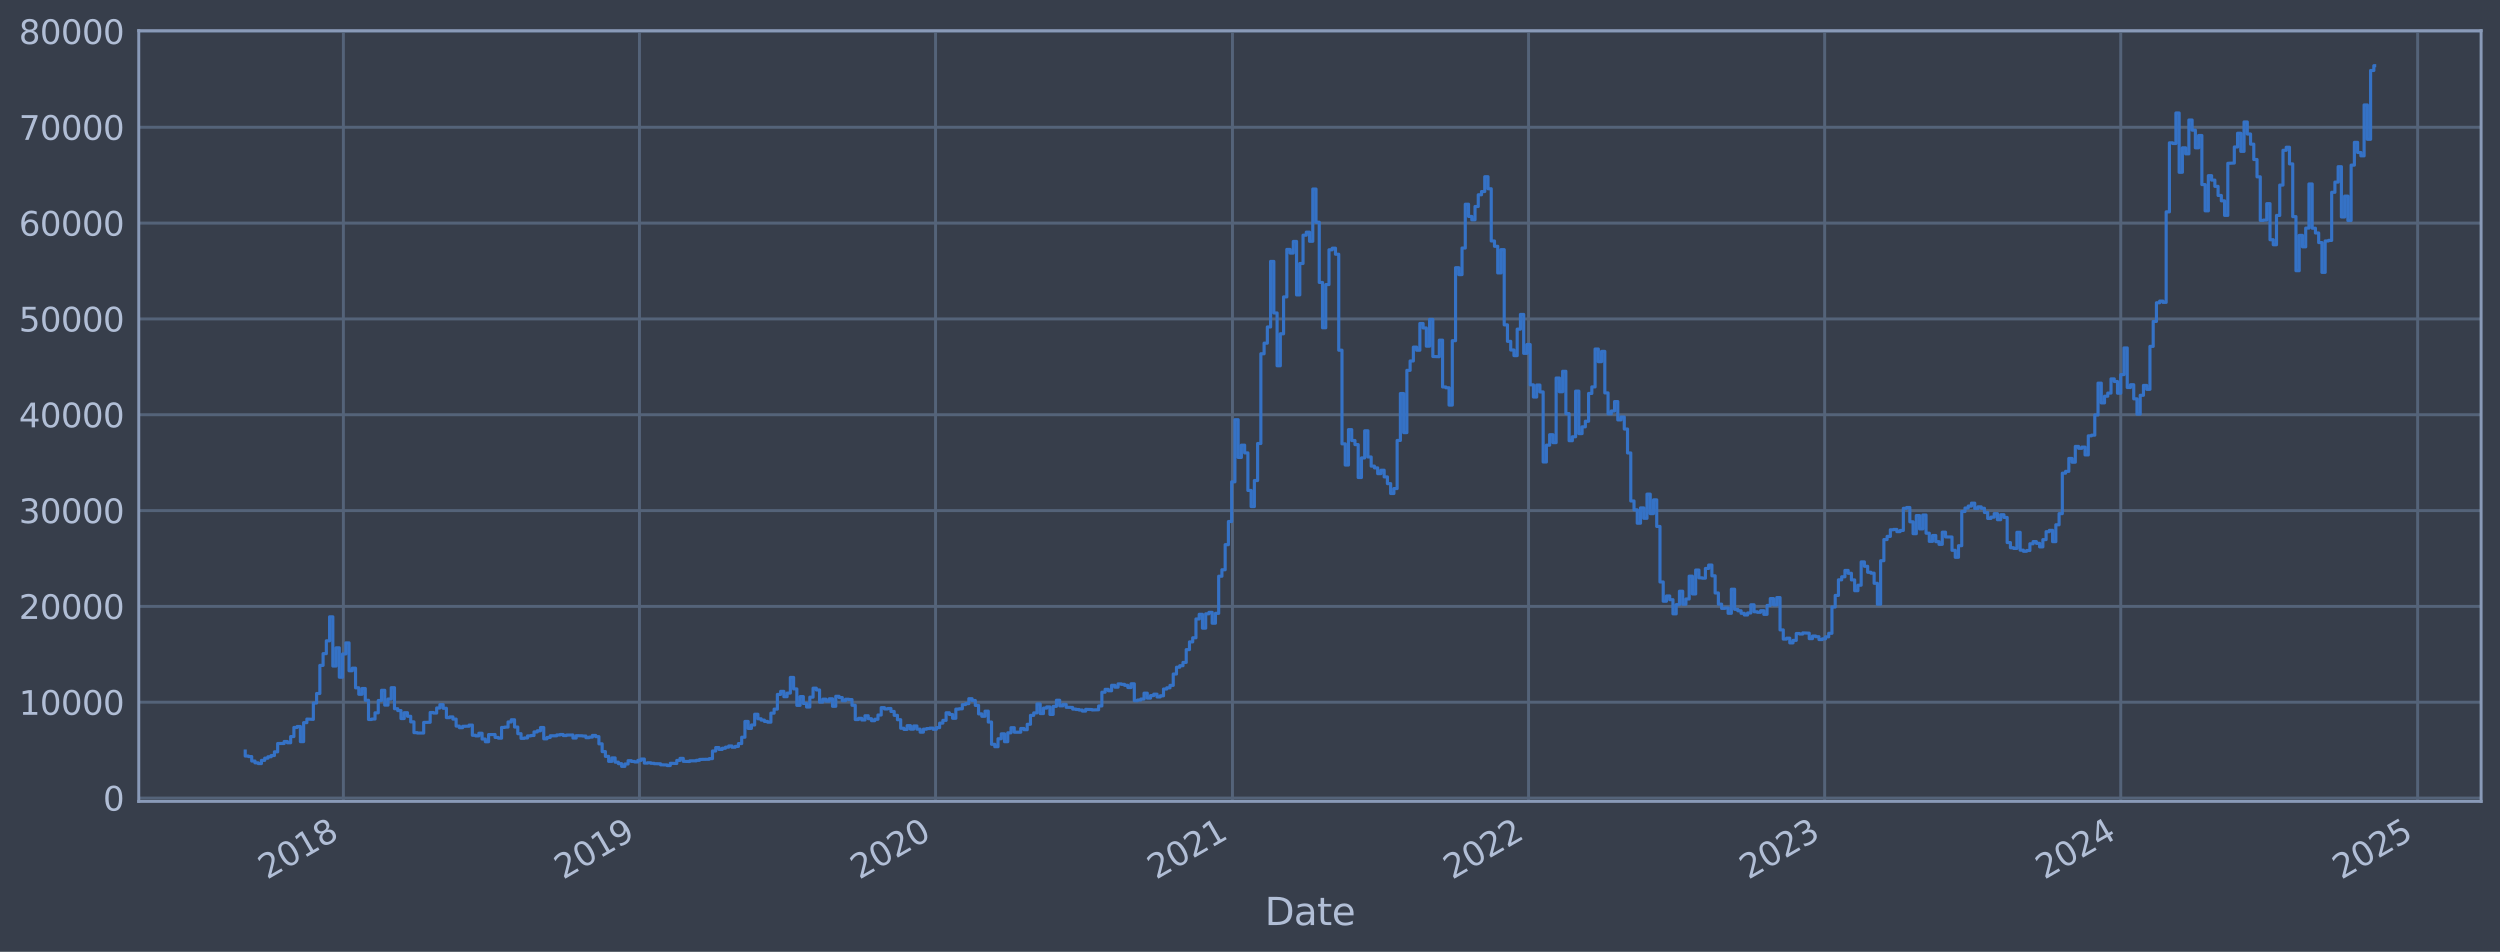 <?xml version="1.0" encoding="utf-8" standalone="no"?>
<!DOCTYPE svg PUBLIC "-//W3C//DTD SVG 1.1//EN"
  "http://www.w3.org/Graphics/SVG/1.1/DTD/svg11.dtd">
<svg xmlns:xlink="http://www.w3.org/1999/xlink" width="952.884pt" height="362.784pt" viewBox="0 0 952.884 362.784" xmlns="http://www.w3.org/2000/svg" version="1.1">
 <defs>
  <style type="text/css">*{stroke-linejoin: round; stroke-linecap: butt}</style>
 </defs>
 <g id="figure_1">
  <g id="patch_1">
   <path d="M 0 362.784 
L 952.884 362.784 
L 952.884 0 
L 0 0 
z
" style="fill: #373e4b"/>
  </g>
  <g id="axes_1">
   <g id="patch_2">
    <path d="M 52.884 305.453 
L 945.684 305.453 
L 945.684 11.693 
L 52.884 11.693 
z
" style="fill: #373e4b"/>
   </g>
   <g id="matplotlib.axis_1">
    <g id="xtick_1">
     <g id="line2d_1">
      <path d="M 130.878 305.453 
L 130.878 11.693 
" clip-path="url(#p15ae9db3e9)" style="fill: none; stroke: #546379; stroke-width: 1.12; stroke-linecap: square"/>
     </g>
     <g id="line2d_2"/>
     <g id="text_1">
      <!-- 2018 -->
      <g style="fill: #b1bed6" transform="translate(101.797 335.378) rotate(-30) scale(0.126 -0.126)">
       <defs>
        <path id="DejaVuSans-32" d="M 1228 531 
L 3431 531 
L 3431 0 
L 469 0 
L 469 531 
Q 828 903 1448 1529 
Q 2069 2156 2228 2338 
Q 2531 2678 2651 2914 
Q 2772 3150 2772 3378 
Q 2772 3750 2511 3984 
Q 2250 4219 1831 4219 
Q 1534 4219 1204 4116 
Q 875 4013 500 3803 
L 500 4441 
Q 881 4594 1212 4672 
Q 1544 4750 1819 4750 
Q 2544 4750 2975 4387 
Q 3406 4025 3406 3419 
Q 3406 3131 3298 2873 
Q 3191 2616 2906 2266 
Q 2828 2175 2409 1742 
Q 1991 1309 1228 531 
z
" transform="scale(0.016)"/>
        <path id="DejaVuSans-30" d="M 2034 4250 
Q 1547 4250 1301 3770 
Q 1056 3291 1056 2328 
Q 1056 1369 1301 889 
Q 1547 409 2034 409 
Q 2525 409 2770 889 
Q 3016 1369 3016 2328 
Q 3016 3291 2770 3770 
Q 2525 4250 2034 4250 
z
M 2034 4750 
Q 2819 4750 3233 4129 
Q 3647 3509 3647 2328 
Q 3647 1150 3233 529 
Q 2819 -91 2034 -91 
Q 1250 -91 836 529 
Q 422 1150 422 2328 
Q 422 3509 836 4129 
Q 1250 4750 2034 4750 
z
" transform="scale(0.016)"/>
        <path id="DejaVuSans-31" d="M 794 531 
L 1825 531 
L 1825 4091 
L 703 3866 
L 703 4441 
L 1819 4666 
L 2450 4666 
L 2450 531 
L 3481 531 
L 3481 0 
L 794 0 
L 794 531 
z
" transform="scale(0.016)"/>
        <path id="DejaVuSans-38" d="M 2034 2216 
Q 1584 2216 1326 1975 
Q 1069 1734 1069 1313 
Q 1069 891 1326 650 
Q 1584 409 2034 409 
Q 2484 409 2743 651 
Q 3003 894 3003 1313 
Q 3003 1734 2745 1975 
Q 2488 2216 2034 2216 
z
M 1403 2484 
Q 997 2584 770 2862 
Q 544 3141 544 3541 
Q 544 4100 942 4425 
Q 1341 4750 2034 4750 
Q 2731 4750 3128 4425 
Q 3525 4100 3525 3541 
Q 3525 3141 3298 2862 
Q 3072 2584 2669 2484 
Q 3125 2378 3379 2068 
Q 3634 1759 3634 1313 
Q 3634 634 3220 271 
Q 2806 -91 2034 -91 
Q 1263 -91 848 271 
Q 434 634 434 1313 
Q 434 1759 690 2068 
Q 947 2378 1403 2484 
z
M 1172 3481 
Q 1172 3119 1398 2916 
Q 1625 2713 2034 2713 
Q 2441 2713 2670 2916 
Q 2900 3119 2900 3481 
Q 2900 3844 2670 4047 
Q 2441 4250 2034 4250 
Q 1625 4250 1398 4047 
Q 1172 3844 1172 3481 
z
" transform="scale(0.016)"/>
       </defs>
       <use xlink:href="#DejaVuSans-32"/>
       <use xlink:href="#DejaVuSans-30" x="63.623"/>
       <use xlink:href="#DejaVuSans-31" x="127.246"/>
       <use xlink:href="#DejaVuSans-38" x="190.869"/>
      </g>
     </g>
    </g>
    <g id="xtick_2">
     <g id="line2d_3">
      <path d="M 243.735 305.453 
L 243.735 11.693 
" clip-path="url(#p15ae9db3e9)" style="fill: none; stroke: #546379; stroke-width: 1.12; stroke-linecap: square"/>
     </g>
     <g id="line2d_4"/>
     <g id="text_2">
      <!-- 2019 -->
      <g style="fill: #b1bed6" transform="translate(214.654 335.378) rotate(-30) scale(0.126 -0.126)">
       <defs>
        <path id="DejaVuSans-39" d="M 703 97 
L 703 672 
Q 941 559 1184 500 
Q 1428 441 1663 441 
Q 2288 441 2617 861 
Q 2947 1281 2994 2138 
Q 2813 1869 2534 1725 
Q 2256 1581 1919 1581 
Q 1219 1581 811 2004 
Q 403 2428 403 3163 
Q 403 3881 828 4315 
Q 1253 4750 1959 4750 
Q 2769 4750 3195 4129 
Q 3622 3509 3622 2328 
Q 3622 1225 3098 567 
Q 2575 -91 1691 -91 
Q 1453 -91 1209 -44 
Q 966 3 703 97 
z
M 1959 2075 
Q 2384 2075 2632 2365 
Q 2881 2656 2881 3163 
Q 2881 3666 2632 3958 
Q 2384 4250 1959 4250 
Q 1534 4250 1286 3958 
Q 1038 3666 1038 3163 
Q 1038 2656 1286 2365 
Q 1534 2075 1959 2075 
z
" transform="scale(0.016)"/>
       </defs>
       <use xlink:href="#DejaVuSans-32"/>
       <use xlink:href="#DejaVuSans-30" x="63.623"/>
       <use xlink:href="#DejaVuSans-31" x="127.246"/>
       <use xlink:href="#DejaVuSans-39" x="190.869"/>
      </g>
     </g>
    </g>
    <g id="xtick_3">
     <g id="line2d_5">
      <path d="M 356.592 305.453 
L 356.592 11.693 
" clip-path="url(#p15ae9db3e9)" style="fill: none; stroke: #546379; stroke-width: 1.12; stroke-linecap: square"/>
     </g>
     <g id="line2d_6"/>
     <g id="text_3">
      <!-- 2020 -->
      <g style="fill: #b1bed6" transform="translate(327.511 335.378) rotate(-30) scale(0.126 -0.126)">
       <use xlink:href="#DejaVuSans-32"/>
       <use xlink:href="#DejaVuSans-30" x="63.623"/>
       <use xlink:href="#DejaVuSans-32" x="127.246"/>
       <use xlink:href="#DejaVuSans-30" x="190.869"/>
      </g>
     </g>
    </g>
    <g id="xtick_4">
     <g id="line2d_7">
      <path d="M 469.758 305.453 
L 469.758 11.693 
" clip-path="url(#p15ae9db3e9)" style="fill: none; stroke: #546379; stroke-width: 1.12; stroke-linecap: square"/>
     </g>
     <g id="line2d_8"/>
     <g id="text_4">
      <!-- 2021 -->
      <g style="fill: #b1bed6" transform="translate(440.677 335.378) rotate(-30) scale(0.126 -0.126)">
       <use xlink:href="#DejaVuSans-32"/>
       <use xlink:href="#DejaVuSans-30" x="63.623"/>
       <use xlink:href="#DejaVuSans-32" x="127.246"/>
       <use xlink:href="#DejaVuSans-31" x="190.869"/>
      </g>
     </g>
    </g>
    <g id="xtick_5">
     <g id="line2d_9">
      <path d="M 582.615 305.453 
L 582.615 11.693 
" clip-path="url(#p15ae9db3e9)" style="fill: none; stroke: #546379; stroke-width: 1.12; stroke-linecap: square"/>
     </g>
     <g id="line2d_10"/>
     <g id="text_5">
      <!-- 2022 -->
      <g style="fill: #b1bed6" transform="translate(553.534 335.378) rotate(-30) scale(0.126 -0.126)">
       <use xlink:href="#DejaVuSans-32"/>
       <use xlink:href="#DejaVuSans-30" x="63.623"/>
       <use xlink:href="#DejaVuSans-32" x="127.246"/>
       <use xlink:href="#DejaVuSans-32" x="190.869"/>
      </g>
     </g>
    </g>
    <g id="xtick_6">
     <g id="line2d_11">
      <path d="M 695.472 305.453 
L 695.472 11.693 
" clip-path="url(#p15ae9db3e9)" style="fill: none; stroke: #546379; stroke-width: 1.12; stroke-linecap: square"/>
     </g>
     <g id="line2d_12"/>
     <g id="text_6">
      <!-- 2023 -->
      <g style="fill: #b1bed6" transform="translate(666.391 335.378) rotate(-30) scale(0.126 -0.126)">
       <defs>
        <path id="DejaVuSans-33" d="M 2597 2516 
Q 3050 2419 3304 2112 
Q 3559 1806 3559 1356 
Q 3559 666 3084 287 
Q 2609 -91 1734 -91 
Q 1441 -91 1130 -33 
Q 819 25 488 141 
L 488 750 
Q 750 597 1062 519 
Q 1375 441 1716 441 
Q 2309 441 2620 675 
Q 2931 909 2931 1356 
Q 2931 1769 2642 2001 
Q 2353 2234 1838 2234 
L 1294 2234 
L 1294 2753 
L 1863 2753 
Q 2328 2753 2575 2939 
Q 2822 3125 2822 3475 
Q 2822 3834 2567 4026 
Q 2313 4219 1838 4219 
Q 1578 4219 1281 4162 
Q 984 4106 628 3988 
L 628 4550 
Q 988 4650 1302 4700 
Q 1616 4750 1894 4750 
Q 2613 4750 3031 4423 
Q 3450 4097 3450 3541 
Q 3450 3153 3228 2886 
Q 3006 2619 2597 2516 
z
" transform="scale(0.016)"/>
       </defs>
       <use xlink:href="#DejaVuSans-32"/>
       <use xlink:href="#DejaVuSans-30" x="63.623"/>
       <use xlink:href="#DejaVuSans-32" x="127.246"/>
       <use xlink:href="#DejaVuSans-33" x="190.869"/>
      </g>
     </g>
    </g>
    <g id="xtick_7">
     <g id="line2d_13">
      <path d="M 808.328 305.453 
L 808.328 11.693 
" clip-path="url(#p15ae9db3e9)" style="fill: none; stroke: #546379; stroke-width: 1.12; stroke-linecap: square"/>
     </g>
     <g id="line2d_14"/>
     <g id="text_7">
      <!-- 2024 -->
      <g style="fill: #b1bed6" transform="translate(779.247 335.378) rotate(-30) scale(0.126 -0.126)">
       <defs>
        <path id="DejaVuSans-34" d="M 2419 4116 
L 825 1625 
L 2419 1625 
L 2419 4116 
z
M 2253 4666 
L 3047 4666 
L 3047 1625 
L 3713 1625 
L 3713 1100 
L 3047 1100 
L 3047 0 
L 2419 0 
L 2419 1100 
L 313 1100 
L 313 1709 
L 2253 4666 
z
" transform="scale(0.016)"/>
       </defs>
       <use xlink:href="#DejaVuSans-32"/>
       <use xlink:href="#DejaVuSans-30" x="63.623"/>
       <use xlink:href="#DejaVuSans-32" x="127.246"/>
       <use xlink:href="#DejaVuSans-34" x="190.869"/>
      </g>
     </g>
    </g>
    <g id="xtick_8">
     <g id="line2d_15">
      <path d="M 921.494 305.453 
L 921.494 11.693 
" clip-path="url(#p15ae9db3e9)" style="fill: none; stroke: #546379; stroke-width: 1.12; stroke-linecap: square"/>
     </g>
     <g id="line2d_16"/>
     <g id="text_8">
      <!-- 2025 -->
      <g style="fill: #b1bed6" transform="translate(892.413 335.378) rotate(-30) scale(0.126 -0.126)">
       <defs>
        <path id="DejaVuSans-35" d="M 691 4666 
L 3169 4666 
L 3169 4134 
L 1269 4134 
L 1269 2991 
Q 1406 3038 1543 3061 
Q 1681 3084 1819 3084 
Q 2600 3084 3056 2656 
Q 3513 2228 3513 1497 
Q 3513 744 3044 326 
Q 2575 -91 1722 -91 
Q 1428 -91 1123 -41 
Q 819 9 494 109 
L 494 744 
Q 775 591 1075 516 
Q 1375 441 1709 441 
Q 2250 441 2565 725 
Q 2881 1009 2881 1497 
Q 2881 1984 2565 2268 
Q 2250 2553 1709 2553 
Q 1456 2553 1204 2497 
Q 953 2441 691 2322 
L 691 4666 
z
" transform="scale(0.016)"/>
       </defs>
       <use xlink:href="#DejaVuSans-32"/>
       <use xlink:href="#DejaVuSans-30" x="63.623"/>
       <use xlink:href="#DejaVuSans-32" x="127.246"/>
       <use xlink:href="#DejaVuSans-35" x="190.869"/>
      </g>
     </g>
    </g>
    <g id="text_9">
     <!-- Date -->
     <g style="fill: #b1bed6" transform="translate(482.075 352.589) scale(0.144 -0.144)">
      <defs>
       <path id="DejaVuSans-44" d="M 1259 4147 
L 1259 519 
L 2022 519 
Q 2988 519 3436 956 
Q 3884 1394 3884 2338 
Q 3884 3275 3436 3711 
Q 2988 4147 2022 4147 
L 1259 4147 
z
M 628 4666 
L 1925 4666 
Q 3281 4666 3915 4102 
Q 4550 3538 4550 2338 
Q 4550 1131 3912 565 
Q 3275 0 1925 0 
L 628 0 
L 628 4666 
z
" transform="scale(0.016)"/>
       <path id="DejaVuSans-61" d="M 2194 1759 
Q 1497 1759 1228 1600 
Q 959 1441 959 1056 
Q 959 750 1161 570 
Q 1363 391 1709 391 
Q 2188 391 2477 730 
Q 2766 1069 2766 1631 
L 2766 1759 
L 2194 1759 
z
M 3341 1997 
L 3341 0 
L 2766 0 
L 2766 531 
Q 2569 213 2275 61 
Q 1981 -91 1556 -91 
Q 1019 -91 701 211 
Q 384 513 384 1019 
Q 384 1609 779 1909 
Q 1175 2209 1959 2209 
L 2766 2209 
L 2766 2266 
Q 2766 2663 2505 2880 
Q 2244 3097 1772 3097 
Q 1472 3097 1187 3025 
Q 903 2953 641 2809 
L 641 3341 
Q 956 3463 1253 3523 
Q 1550 3584 1831 3584 
Q 2591 3584 2966 3190 
Q 3341 2797 3341 1997 
z
" transform="scale(0.016)"/>
       <path id="DejaVuSans-74" d="M 1172 4494 
L 1172 3500 
L 2356 3500 
L 2356 3053 
L 1172 3053 
L 1172 1153 
Q 1172 725 1289 603 
Q 1406 481 1766 481 
L 2356 481 
L 2356 0 
L 1766 0 
Q 1100 0 847 248 
Q 594 497 594 1153 
L 594 3053 
L 172 3053 
L 172 3500 
L 594 3500 
L 594 4494 
L 1172 4494 
z
" transform="scale(0.016)"/>
       <path id="DejaVuSans-65" d="M 3597 1894 
L 3597 1613 
L 953 1613 
Q 991 1019 1311 708 
Q 1631 397 2203 397 
Q 2534 397 2845 478 
Q 3156 559 3463 722 
L 3463 178 
Q 3153 47 2828 -22 
Q 2503 -91 2169 -91 
Q 1331 -91 842 396 
Q 353 884 353 1716 
Q 353 2575 817 3079 
Q 1281 3584 2069 3584 
Q 2775 3584 3186 3129 
Q 3597 2675 3597 1894 
z
M 3022 2063 
Q 3016 2534 2758 2815 
Q 2500 3097 2075 3097 
Q 1594 3097 1305 2825 
Q 1016 2553 972 2059 
L 3022 2063 
z
" transform="scale(0.016)"/>
      </defs>
      <use xlink:href="#DejaVuSans-44"/>
      <use xlink:href="#DejaVuSans-61" x="77.002"/>
      <use xlink:href="#DejaVuSans-74" x="138.281"/>
      <use xlink:href="#DejaVuSans-65" x="177.49"/>
     </g>
    </g>
   </g>
   <g id="matplotlib.axis_2">
    <g id="ytick_1">
     <g id="line2d_17">
      <path d="M 52.884 304.183 
L 945.684 304.183 
" clip-path="url(#p15ae9db3e9)" style="fill: none; stroke: #546379; stroke-width: 1.12; stroke-linecap: square"/>
     </g>
     <g id="line2d_18"/>
     <g id="text_10">
      <!-- 0 -->
      <g style="fill: #b1bed6" transform="translate(39.267 308.97) scale(0.126 -0.126)">
       <use xlink:href="#DejaVuSans-30"/>
      </g>
     </g>
    </g>
    <g id="ytick_2">
     <g id="line2d_19">
      <path d="M 52.884 267.658 
L 945.684 267.658 
" clip-path="url(#p15ae9db3e9)" style="fill: none; stroke: #546379; stroke-width: 1.12; stroke-linecap: square"/>
     </g>
     <g id="line2d_20"/>
     <g id="text_11">
      <!-- 10000 -->
      <g style="fill: #b1bed6" transform="translate(7.2 272.445) scale(0.126 -0.126)">
       <use xlink:href="#DejaVuSans-31"/>
       <use xlink:href="#DejaVuSans-30" x="63.623"/>
       <use xlink:href="#DejaVuSans-30" x="127.246"/>
       <use xlink:href="#DejaVuSans-30" x="190.869"/>
       <use xlink:href="#DejaVuSans-30" x="254.492"/>
      </g>
     </g>
    </g>
    <g id="ytick_3">
     <g id="line2d_21">
      <path d="M 52.884 231.134 
L 945.684 231.134 
" clip-path="url(#p15ae9db3e9)" style="fill: none; stroke: #546379; stroke-width: 1.12; stroke-linecap: square"/>
     </g>
     <g id="line2d_22"/>
     <g id="text_12">
      <!-- 20000 -->
      <g style="fill: #b1bed6" transform="translate(7.2 235.921) scale(0.126 -0.126)">
       <use xlink:href="#DejaVuSans-32"/>
       <use xlink:href="#DejaVuSans-30" x="63.623"/>
       <use xlink:href="#DejaVuSans-30" x="127.246"/>
       <use xlink:href="#DejaVuSans-30" x="190.869"/>
       <use xlink:href="#DejaVuSans-30" x="254.492"/>
      </g>
     </g>
    </g>
    <g id="ytick_4">
     <g id="line2d_23">
      <path d="M 52.884 194.609 
L 945.684 194.609 
" clip-path="url(#p15ae9db3e9)" style="fill: none; stroke: #546379; stroke-width: 1.12; stroke-linecap: square"/>
     </g>
     <g id="line2d_24"/>
     <g id="text_13">
      <!-- 30000 -->
      <g style="fill: #b1bed6" transform="translate(7.2 199.396) scale(0.126 -0.126)">
       <use xlink:href="#DejaVuSans-33"/>
       <use xlink:href="#DejaVuSans-30" x="63.623"/>
       <use xlink:href="#DejaVuSans-30" x="127.246"/>
       <use xlink:href="#DejaVuSans-30" x="190.869"/>
       <use xlink:href="#DejaVuSans-30" x="254.492"/>
      </g>
     </g>
    </g>
    <g id="ytick_5">
     <g id="line2d_25">
      <path d="M 52.884 158.085 
L 945.684 158.085 
" clip-path="url(#p15ae9db3e9)" style="fill: none; stroke: #546379; stroke-width: 1.12; stroke-linecap: square"/>
     </g>
     <g id="line2d_26"/>
     <g id="text_14">
      <!-- 40000 -->
      <g style="fill: #b1bed6" transform="translate(7.2 162.872) scale(0.126 -0.126)">
       <use xlink:href="#DejaVuSans-34"/>
       <use xlink:href="#DejaVuSans-30" x="63.623"/>
       <use xlink:href="#DejaVuSans-30" x="127.246"/>
       <use xlink:href="#DejaVuSans-30" x="190.869"/>
       <use xlink:href="#DejaVuSans-30" x="254.492"/>
      </g>
     </g>
    </g>
    <g id="ytick_6">
     <g id="line2d_27">
      <path d="M 52.884 121.56 
L 945.684 121.56 
" clip-path="url(#p15ae9db3e9)" style="fill: none; stroke: #546379; stroke-width: 1.12; stroke-linecap: square"/>
     </g>
     <g id="line2d_28"/>
     <g id="text_15">
      <!-- 50000 -->
      <g style="fill: #b1bed6" transform="translate(7.2 126.347) scale(0.126 -0.126)">
       <use xlink:href="#DejaVuSans-35"/>
       <use xlink:href="#DejaVuSans-30" x="63.623"/>
       <use xlink:href="#DejaVuSans-30" x="127.246"/>
       <use xlink:href="#DejaVuSans-30" x="190.869"/>
       <use xlink:href="#DejaVuSans-30" x="254.492"/>
      </g>
     </g>
    </g>
    <g id="ytick_7">
     <g id="line2d_29">
      <path d="M 52.884 85.036 
L 945.684 85.036 
" clip-path="url(#p15ae9db3e9)" style="fill: none; stroke: #546379; stroke-width: 1.12; stroke-linecap: square"/>
     </g>
     <g id="line2d_30"/>
     <g id="text_16">
      <!-- 60000 -->
      <g style="fill: #b1bed6" transform="translate(7.2 89.823) scale(0.126 -0.126)">
       <defs>
        <path id="DejaVuSans-36" d="M 2113 2584 
Q 1688 2584 1439 2293 
Q 1191 2003 1191 1497 
Q 1191 994 1439 701 
Q 1688 409 2113 409 
Q 2538 409 2786 701 
Q 3034 994 3034 1497 
Q 3034 2003 2786 2293 
Q 2538 2584 2113 2584 
z
M 3366 4563 
L 3366 3988 
Q 3128 4100 2886 4159 
Q 2644 4219 2406 4219 
Q 1781 4219 1451 3797 
Q 1122 3375 1075 2522 
Q 1259 2794 1537 2939 
Q 1816 3084 2150 3084 
Q 2853 3084 3261 2657 
Q 3669 2231 3669 1497 
Q 3669 778 3244 343 
Q 2819 -91 2113 -91 
Q 1303 -91 875 529 
Q 447 1150 447 2328 
Q 447 3434 972 4092 
Q 1497 4750 2381 4750 
Q 2619 4750 2861 4703 
Q 3103 4656 3366 4563 
z
" transform="scale(0.016)"/>
       </defs>
       <use xlink:href="#DejaVuSans-36"/>
       <use xlink:href="#DejaVuSans-30" x="63.623"/>
       <use xlink:href="#DejaVuSans-30" x="127.246"/>
       <use xlink:href="#DejaVuSans-30" x="190.869"/>
       <use xlink:href="#DejaVuSans-30" x="254.492"/>
      </g>
     </g>
    </g>
    <g id="ytick_8">
     <g id="line2d_31">
      <path d="M 52.884 48.511 
L 945.684 48.511 
" clip-path="url(#p15ae9db3e9)" style="fill: none; stroke: #546379; stroke-width: 1.12; stroke-linecap: square"/>
     </g>
     <g id="line2d_32"/>
     <g id="text_17">
      <!-- 70000 -->
      <g style="fill: #b1bed6" transform="translate(7.2 53.299) scale(0.126 -0.126)">
       <defs>
        <path id="DejaVuSans-37" d="M 525 4666 
L 3525 4666 
L 3525 4397 
L 1831 0 
L 1172 0 
L 2766 4134 
L 525 4134 
L 525 4666 
z
" transform="scale(0.016)"/>
       </defs>
       <use xlink:href="#DejaVuSans-37"/>
       <use xlink:href="#DejaVuSans-30" x="63.623"/>
       <use xlink:href="#DejaVuSans-30" x="127.246"/>
       <use xlink:href="#DejaVuSans-30" x="190.869"/>
       <use xlink:href="#DejaVuSans-30" x="254.492"/>
      </g>
     </g>
    </g>
    <g id="ytick_9">
     <g id="line2d_33">
      <path d="M 52.884 11.987 
L 945.684 11.987 
" clip-path="url(#p15ae9db3e9)" style="fill: none; stroke: #546379; stroke-width: 1.12; stroke-linecap: square"/>
     </g>
     <g id="line2d_34"/>
     <g id="text_18">
      <!-- 80000 -->
      <g style="fill: #b1bed6" transform="translate(7.2 16.774) scale(0.126 -0.126)">
       <use xlink:href="#DejaVuSans-38"/>
       <use xlink:href="#DejaVuSans-30" x="63.623"/>
       <use xlink:href="#DejaVuSans-30" x="127.246"/>
       <use xlink:href="#DejaVuSans-30" x="190.869"/>
       <use xlink:href="#DejaVuSans-30" x="254.492"/>
      </g>
     </g>
    </g>
   </g>
   <g id="line2d_35">
    <path d="M 93.466 286.255 
L 93.466 288.167 
L 94.702 288.167 
L 94.702 288.365 
L 95.939 288.365 
L 95.939 290.065 
L 97.176 290.065 
L 97.176 290.747 
L 98.413 290.747 
L 98.413 291.031 
L 99.65 291.031 
L 99.65 289.822 
L 100.886 289.822 
L 100.886 288.973 
L 102.123 288.973 
L 102.123 288.447 
L 103.36 288.447 
L 103.36 287.968 
L 104.597 287.968 
L 104.597 286.57 
L 105.833 286.57 
L 105.833 283.394 
L 108.307 283.374 
L 108.307 282.631 
L 109.544 282.631 
L 109.544 283.109 
L 110.781 283.109 
L 110.781 280.748 
L 112.017 280.748 
L 112.017 277.279 
L 113.254 277.279 
L 113.254 276.905 
L 114.491 276.905 
L 114.491 282.67 
L 115.728 282.67 
L 115.728 275.443 
L 116.965 275.443 
L 116.965 274.076 
L 119.438 274.186 
L 119.438 267.954 
L 120.675 267.954 
L 120.675 264.324 
L 121.912 264.324 
L 121.912 253.619 
L 123.148 253.619 
L 123.148 249.144 
L 124.385 249.144 
L 124.385 244.253 
L 125.622 244.253 
L 125.622 235.109 
L 126.859 235.109 
L 126.859 253.865 
L 128.096 253.865 
L 128.096 246.92 
L 129.332 246.92 
L 129.332 258.116 
L 130.569 258.116 
L 130.569 249.253 
L 131.806 249.253 
L 131.806 245.039 
L 133.043 245.039 
L 133.043 255.658 
L 134.28 255.658 
L 134.28 254.677 
L 135.516 254.677 
L 135.516 262.156 
L 136.753 262.156 
L 136.753 264.621 
L 137.99 264.621 
L 137.99 262.43 
L 139.227 262.43 
L 139.227 266.913 
L 140.463 266.913 
L 140.463 274.225 
L 141.7 274.225 
L 141.7 274.068 
L 142.937 274.068 
L 142.937 271.692 
L 144.174 271.692 
L 144.174 267.006 
L 145.411 267.006 
L 145.411 263.108 
L 146.647 263.108 
L 146.647 268.755 
L 147.884 268.755 
L 147.884 266.445 
L 149.121 266.445 
L 149.121 262.118 
L 150.358 262.118 
L 150.358 270.126 
L 151.595 270.126 
L 151.595 270.836 
L 152.831 270.836 
L 152.831 273.875 
L 154.068 273.875 
L 154.068 271.64 
L 155.305 271.64 
L 155.305 273.014 
L 156.542 273.014 
L 156.542 275.144 
L 157.778 275.144 
L 157.778 279.246 
L 159.015 279.246 
L 159.015 279.395 
L 161.489 279.403 
L 161.489 275.346 
L 163.962 275.302 
L 163.962 271.564 
L 165.199 271.564 
L 165.199 271.785 
L 166.436 271.785 
L 166.436 269.856 
L 167.673 269.856 
L 167.673 268.559 
L 168.91 268.559 
L 168.91 269.962 
L 170.146 269.962 
L 170.146 273.514 
L 171.383 273.514 
L 171.383 273.243 
L 172.62 273.243 
L 172.62 274.079 
L 173.857 274.079 
L 173.857 276.746 
L 175.094 276.746 
L 175.094 277.357 
L 176.33 277.357 
L 176.33 276.827 
L 178.804 276.806 
L 178.804 276.367 
L 180.041 276.367 
L 180.041 280.248 
L 181.277 280.248 
L 181.277 280.483 
L 182.514 280.483 
L 182.514 279.489 
L 183.751 279.489 
L 183.751 281.695 
L 184.988 281.695 
L 184.988 282.713 
L 186.225 282.713 
L 186.225 279.98 
L 188.698 279.972 
L 188.698 281.066 
L 189.935 281.066 
L 189.935 281.359 
L 191.172 281.359 
L 191.172 277.26 
L 192.409 277.26 
L 192.409 277.13 
L 193.645 277.13 
L 193.645 275.183 
L 194.882 275.183 
L 194.882 274.337 
L 196.119 274.337 
L 196.119 277.101 
L 197.356 277.101 
L 197.356 279.645 
L 198.592 279.645 
L 198.592 281.436 
L 199.829 281.436 
L 199.829 281.28 
L 201.066 281.28 
L 201.066 280.491 
L 202.303 280.491 
L 202.303 280.347 
L 203.54 280.347 
L 203.54 278.976 
L 204.776 278.976 
L 204.776 278.547 
L 206.013 278.547 
L 206.013 277.304 
L 207.25 277.304 
L 207.25 281.596 
L 208.487 281.596 
L 208.487 281.077 
L 209.724 281.077 
L 209.724 280.452 
L 212.197 280.456 
L 212.197 280.137 
L 213.434 280.137 
L 213.434 279.972 
L 214.671 279.972 
L 214.671 280.364 
L 215.907 280.364 
L 215.907 280.173 
L 218.381 280.146 
L 218.381 281.3 
L 219.618 281.3 
L 219.618 280.407 
L 222.091 280.464 
L 222.091 280.544 
L 223.328 280.544 
L 223.328 281.167 
L 224.565 281.167 
L 224.565 280.949 
L 225.802 280.949 
L 225.802 280.307 
L 227.039 280.307 
L 227.039 280.776 
L 228.275 280.776 
L 228.275 283.515 
L 229.512 283.515 
L 229.512 286.473 
L 230.749 286.473 
L 230.749 288.284 
L 231.986 288.284 
L 231.986 290.2 
L 233.222 290.2 
L 233.222 288.886 
L 234.459 288.886 
L 234.459 290.505 
L 235.696 290.505 
L 235.696 291.076 
L 236.933 291.076 
L 236.933 292.1 
L 238.17 292.1 
L 238.17 291.193 
L 239.406 291.193 
L 239.406 289.939 
L 240.643 289.939 
L 240.643 290.225 
L 241.88 290.225 
L 241.88 290.412 
L 243.117 290.412 
L 243.117 289.824 
L 244.354 289.824 
L 244.354 289.311 
L 245.59 289.311 
L 245.59 290.865 
L 246.827 290.865 
L 246.827 290.733 
L 248.064 290.733 
L 248.064 290.94 
L 249.301 290.94 
L 249.301 291.08 
L 251.774 291.121 
L 251.774 291.509 
L 254.248 291.56 
L 254.248 291.784 
L 255.485 291.784 
L 255.485 290.926 
L 257.958 291.004 
L 257.958 289.841 
L 259.195 289.841 
L 259.195 289.063 
L 260.432 289.063 
L 260.432 290.182 
L 262.905 290.25 
L 262.905 289.986 
L 265.379 290.007 
L 265.379 289.805 
L 266.616 289.805 
L 266.616 289.467 
L 270.326 289.396 
L 270.326 289.156 
L 271.563 289.156 
L 271.563 286.245 
L 272.8 286.245 
L 272.8 284.939 
L 274.036 284.939 
L 274.036 285.655 
L 275.273 285.655 
L 275.273 285.202 
L 276.51 285.202 
L 276.51 284.791 
L 277.747 284.791 
L 277.747 284.335 
L 278.984 284.335 
L 278.984 284.82 
L 280.22 284.82 
L 280.22 284.496 
L 281.457 284.496 
L 281.457 283.421 
L 282.694 283.421 
L 282.694 280.997 
L 283.931 280.997 
L 283.931 274.99 
L 285.168 274.99 
L 285.168 277.648 
L 286.404 277.648 
L 286.404 276.33 
L 287.641 276.33 
L 287.641 272.244 
L 288.878 272.244 
L 288.878 273.968 
L 290.115 273.968 
L 290.115 274.47 
L 291.351 274.47 
L 291.351 274.97 
L 292.588 274.97 
L 292.588 275.264 
L 293.825 275.264 
L 293.825 271.824 
L 295.062 271.824 
L 295.062 270.282 
L 296.299 270.282 
L 296.299 264.684 
L 297.535 264.684 
L 297.535 263.521 
L 298.772 263.521 
L 298.772 265.545 
L 300.009 265.545 
L 300.009 264.17 
L 301.246 264.17 
L 301.246 258.21 
L 302.483 258.21 
L 302.483 262.585 
L 303.719 262.585 
L 303.719 268.848 
L 304.956 268.848 
L 304.956 265.513 
L 306.193 265.513 
L 306.193 268.114 
L 307.43 268.114 
L 307.43 269.48 
L 308.666 269.48 
L 308.666 265.724 
L 309.903 265.724 
L 309.903 262.305 
L 311.14 262.305 
L 311.14 262.975 
L 312.377 262.975 
L 312.377 267.596 
L 313.614 267.596 
L 313.614 266.498 
L 314.85 266.498 
L 314.85 267.249 
L 316.087 267.249 
L 316.087 266.342 
L 317.324 266.342 
L 317.324 269.2 
L 318.561 269.2 
L 318.561 265.389 
L 319.798 265.389 
L 319.798 265.879 
L 321.034 265.879 
L 321.034 267.076 
L 322.271 267.076 
L 322.271 266.525 
L 323.508 266.525 
L 323.508 266.651 
L 324.745 266.651 
L 324.745 268.815 
L 325.981 268.815 
L 325.981 274.255 
L 327.218 274.255 
L 327.218 273.784 
L 328.455 273.784 
L 328.455 274.424 
L 329.692 274.424 
L 329.692 272.816 
L 330.929 272.816 
L 330.929 273.927 
L 332.165 273.927 
L 332.165 274.683 
L 333.402 274.683 
L 333.402 274.151 
L 334.639 274.151 
L 334.639 272.528 
L 335.876 272.528 
L 335.876 269.728 
L 337.113 269.728 
L 337.113 270.211 
L 338.349 270.211 
L 338.349 270.057 
L 339.586 270.057 
L 339.586 271.175 
L 340.823 271.175 
L 340.823 272.654 
L 342.06 272.654 
L 342.06 274.32 
L 343.297 274.32 
L 343.297 277.57 
L 344.533 277.57 
L 344.533 278.018 
L 345.77 278.018 
L 345.77 276.579 
L 347.007 276.579 
L 347.007 277.911 
L 348.244 277.911 
L 348.244 276.708 
L 349.48 276.708 
L 349.48 277.925 
L 350.717 277.925 
L 350.717 279.056 
L 351.954 279.056 
L 351.954 277.921 
L 353.191 277.921 
L 353.191 277.7 
L 354.428 277.7 
L 354.428 277.516 
L 355.664 277.516 
L 355.664 277.974 
L 356.901 277.974 
L 356.901 277.332 
L 358.138 277.332 
L 358.138 275.628 
L 359.375 275.628 
L 359.375 274.579 
L 360.612 274.579 
L 360.612 271.675 
L 361.848 271.675 
L 361.848 272.325 
L 363.085 272.325 
L 363.085 273.768 
L 364.322 273.768 
L 364.322 270.289 
L 365.559 270.289 
L 365.559 270.162 
L 366.795 270.162 
L 366.795 268.551 
L 368.032 268.551 
L 368.032 268.189 
L 369.269 268.189 
L 369.269 266.312 
L 370.506 266.312 
L 370.506 266.999 
L 371.743 266.999 
L 371.743 268.865 
L 372.979 268.865 
L 372.979 272.094 
L 374.216 272.094 
L 374.216 273.012 
L 375.453 273.012 
L 375.453 271.065 
L 376.69 271.065 
L 376.69 275.212 
L 377.927 275.212 
L 377.927 283.696 
L 379.163 283.696 
L 379.163 284.614 
L 380.4 284.614 
L 380.4 281.575 
L 381.637 281.575 
L 381.637 279.717 
L 382.874 279.717 
L 382.874 282.687 
L 384.11 282.687 
L 384.11 279.313 
L 385.347 279.313 
L 385.347 277.362 
L 386.584 277.362 
L 386.584 279.079 
L 389.058 279.083 
L 389.058 277.668 
L 390.294 277.668 
L 390.294 278.137 
L 391.531 278.137 
L 391.531 276.062 
L 392.768 276.062 
L 392.768 272.667 
L 394.005 272.667 
L 394.005 271.727 
L 395.242 271.727 
L 395.242 268.309 
L 396.478 268.309 
L 396.478 271.988 
L 397.715 271.988 
L 397.715 269.902 
L 398.952 269.902 
L 398.952 269.446 
L 400.189 269.446 
L 400.189 272.294 
L 401.425 272.294 
L 401.425 269.232 
L 402.662 269.232 
L 402.662 266.912 
L 403.899 266.912 
L 403.899 269.033 
L 405.136 269.033 
L 405.136 268.48 
L 406.373 268.48 
L 406.373 269.581 
L 408.846 269.65 
L 408.846 270.271 
L 410.083 270.271 
L 410.083 270.431 
L 411.32 270.431 
L 411.32 270.634 
L 412.557 270.634 
L 412.557 271.046 
L 413.793 271.046 
L 413.793 270.375 
L 416.267 270.449 
L 416.267 270.604 
L 418.741 270.527 
L 418.741 269.071 
L 419.977 269.071 
L 419.977 263.851 
L 421.214 263.851 
L 421.214 262.75 
L 422.451 262.75 
L 422.451 263.296 
L 423.688 263.296 
L 423.688 261.202 
L 424.924 261.202 
L 424.924 261.913 
L 426.161 261.913 
L 426.161 260.668 
L 427.398 260.668 
L 427.398 260.844 
L 428.635 260.844 
L 428.635 261.216 
L 429.872 261.216 
L 429.872 262.053 
L 431.108 262.053 
L 431.108 260.634 
L 432.345 260.634 
L 432.345 267.075 
L 433.582 267.075 
L 433.582 266.826 
L 434.819 266.826 
L 434.819 266.45 
L 436.056 266.45 
L 436.056 264.211 
L 437.292 264.211 
L 437.292 266.086 
L 438.529 266.086 
L 438.529 265.128 
L 439.766 265.128 
L 439.766 264.587 
L 441.003 264.587 
L 441.003 265.643 
L 442.239 265.643 
L 442.239 265.208 
L 443.476 265.208 
L 443.476 262.63 
L 444.713 262.63 
L 444.713 262.166 
L 445.95 262.166 
L 445.95 261.237 
L 447.187 261.237 
L 447.187 256.904 
L 448.423 256.904 
L 448.423 254.322 
L 449.66 254.322 
L 449.66 253.741 
L 450.897 253.741 
L 450.897 252.48 
L 452.134 252.48 
L 452.134 247.604 
L 453.371 247.604 
L 453.371 244.664 
L 454.607 244.664 
L 454.607 243.095 
L 455.844 243.095 
L 455.844 235.928 
L 457.081 235.928 
L 457.081 234.156 
L 458.318 234.156 
L 458.318 239.416 
L 459.554 239.416 
L 459.554 233.957 
L 460.791 233.957 
L 460.791 233.407 
L 462.028 233.407 
L 462.028 237.534 
L 463.265 237.534 
L 463.265 233.776 
L 464.502 233.776 
L 464.502 219.626 
L 465.738 219.626 
L 465.738 217.163 
L 466.975 217.163 
L 466.975 207.6 
L 468.212 207.6 
L 468.212 198.786 
L 469.449 198.786 
L 469.449 183.649 
L 470.686 183.649 
L 470.686 159.962 
L 471.922 159.962 
L 471.922 174.357 
L 473.159 174.357 
L 473.159 169.669 
L 474.396 169.669 
L 474.396 172.621 
L 475.633 172.621 
L 475.633 186.94 
L 476.869 186.94 
L 476.869 193.078 
L 478.106 193.078 
L 478.106 183.154 
L 479.343 183.154 
L 479.343 169.035 
L 480.58 169.035 
L 480.58 134.84 
L 481.817 134.84 
L 481.817 130.796 
L 483.053 130.796 
L 483.053 124.628 
L 484.29 124.628 
L 484.29 99.641 
L 485.527 99.641 
L 485.527 119.278 
L 486.764 119.278 
L 486.764 139.407 
L 488.001 139.407 
L 488.001 127.226 
L 489.237 127.226 
L 489.237 113.162 
L 490.474 113.162 
L 490.474 95.068 
L 491.711 95.068 
L 491.711 96.459 
L 492.948 96.459 
L 492.948 92.027 
L 494.185 92.027 
L 494.185 112.399 
L 495.421 112.399 
L 495.421 100.436 
L 496.658 100.436 
L 496.658 89.649 
L 497.895 89.649 
L 497.895 88.491 
L 499.132 88.491 
L 499.132 91.966 
L 500.368 91.966 
L 500.368 72.054 
L 501.605 72.054 
L 501.605 84.718 
L 502.842 84.718 
L 502.842 107.649 
L 504.079 107.649 
L 504.079 124.937 
L 505.316 124.937 
L 505.316 108.47 
L 506.552 108.47 
L 506.552 95.214 
L 507.789 95.214 
L 507.789 94.604 
L 509.026 94.604 
L 509.026 96.906 
L 510.263 96.906 
L 510.263 133.48 
L 511.5 133.48 
L 511.5 169.173 
L 512.736 169.173 
L 512.736 177.244 
L 513.973 177.244 
L 513.973 163.763 
L 515.21 163.763 
L 515.21 167.908 
L 516.447 167.908 
L 516.447 169.46 
L 517.683 169.46 
L 517.683 182.008 
L 518.92 182.008 
L 518.92 174.54 
L 520.157 174.54 
L 520.157 164.203 
L 521.394 164.203 
L 521.394 174.184 
L 522.631 174.184 
L 522.631 177.664 
L 523.867 177.664 
L 523.867 178.332 
L 525.104 178.332 
L 525.104 180.522 
L 526.341 180.522 
L 526.341 179.229 
L 527.578 179.229 
L 527.578 181.769 
L 528.815 181.769 
L 528.815 184.329 
L 530.051 184.329 
L 530.051 188.095 
L 531.288 188.095 
L 531.288 186.216 
L 532.525 186.216 
L 532.525 167.88 
L 533.762 167.88 
L 533.762 149.998 
L 534.998 149.998 
L 534.998 164.886 
L 536.235 164.886 
L 536.235 141.159 
L 537.472 141.159 
L 537.472 137.589 
L 538.709 137.589 
L 538.709 132.312 
L 539.946 132.312 
L 539.946 133.487 
L 541.182 133.487 
L 541.182 123.301 
L 542.419 123.301 
L 542.419 125.005 
L 543.656 125.005 
L 543.656 131.948 
L 544.893 131.948 
L 544.893 121.753 
L 546.13 121.753 
L 546.13 135.884 
L 548.603 135.954 
L 548.603 129.65 
L 549.84 129.65 
L 549.84 147.487 
L 551.077 147.487 
L 551.077 147.801 
L 552.313 147.801 
L 552.313 154.392 
L 553.55 154.392 
L 553.55 129.862 
L 554.787 129.862 
L 554.787 102.043 
L 556.024 102.043 
L 556.024 104.665 
L 557.261 104.665 
L 557.261 94.541 
L 558.497 94.541 
L 558.497 77.835 
L 559.734 77.835 
L 559.734 82.49 
L 560.971 82.49 
L 560.971 83.775 
L 562.208 83.775 
L 562.208 78.713 
L 563.445 78.713 
L 563.445 74.244 
L 564.681 74.244 
L 564.681 73.008 
L 565.918 73.008 
L 565.918 67.362 
L 567.155 67.362 
L 567.155 71.945 
L 568.392 71.945 
L 568.392 91.855 
L 569.629 91.855 
L 569.629 93.881 
L 570.865 93.881 
L 570.865 104.025 
L 572.102 104.025 
L 572.102 95.154 
L 573.339 95.154 
L 573.339 123.823 
L 574.576 123.823 
L 574.576 130.108 
L 575.812 130.108 
L 575.812 133.405 
L 577.049 133.405 
L 577.049 135.537 
L 578.286 135.537 
L 578.286 125.452 
L 579.523 125.452 
L 579.523 119.841 
L 580.76 119.841 
L 580.76 134.677 
L 581.996 134.677 
L 581.996 131.32 
L 583.233 131.32 
L 583.233 146.687 
L 584.47 146.687 
L 584.47 151.332 
L 585.707 151.332 
L 585.707 146.765 
L 586.944 146.765 
L 586.944 149.387 
L 588.18 149.387 
L 588.18 176.086 
L 589.417 176.086 
L 589.417 169.687 
L 590.654 169.687 
L 590.654 165.687 
L 591.891 165.687 
L 591.891 168.705 
L 593.127 168.705 
L 593.127 144.081 
L 594.364 144.081 
L 594.364 149.314 
L 595.601 149.314 
L 595.601 141.517 
L 596.838 141.517 
L 596.838 157.665 
L 598.075 157.665 
L 598.075 167.978 
L 599.311 167.978 
L 599.311 166.469 
L 600.548 166.469 
L 600.548 149.084 
L 601.785 149.084 
L 601.785 165.271 
L 603.022 165.271 
L 603.022 162.683 
L 604.259 162.683 
L 604.259 160.566 
L 605.495 160.566 
L 605.495 149.968 
L 606.732 149.968 
L 606.732 147.474 
L 607.969 147.474 
L 607.969 133.035 
L 609.206 133.035 
L 609.206 137.853 
L 610.442 137.853 
L 610.442 133.938 
L 611.679 133.938 
L 611.679 149.761 
L 612.916 149.761 
L 612.916 157.712 
L 614.153 157.712 
L 614.153 156.665 
L 615.39 156.665 
L 615.39 153.06 
L 616.626 153.06 
L 616.626 160.037 
L 617.863 160.037 
L 617.863 158.925 
L 619.1 158.925 
L 619.1 163.525 
L 620.337 163.525 
L 620.337 172.647 
L 621.574 172.647 
L 621.574 190.943 
L 622.81 190.943 
L 622.81 194.337 
L 624.047 194.337 
L 624.047 199.427 
L 625.284 199.427 
L 625.284 193.591 
L 626.521 193.591 
L 626.521 197.554 
L 627.757 197.554 
L 627.757 188.343 
L 628.994 188.343 
L 628.994 195.772 
L 630.231 195.772 
L 630.231 190.527 
L 631.468 190.527 
L 631.468 200.656 
L 632.705 200.656 
L 632.705 221.817 
L 633.941 221.817 
L 633.941 229.16 
L 635.178 229.16 
L 635.178 227.159 
L 636.415 227.159 
L 636.415 228.569 
L 637.652 228.569 
L 637.652 233.958 
L 638.889 233.958 
L 638.889 230.469 
L 640.125 230.469 
L 640.125 225.354 
L 641.362 225.354 
L 641.362 230.317 
L 642.599 230.317 
L 642.599 228.306 
L 643.836 228.306 
L 643.836 219.614 
L 645.073 219.614 
L 645.073 226.383 
L 646.309 226.383 
L 646.309 217.284 
L 647.546 217.284 
L 647.546 220.243 
L 648.783 220.243 
L 648.783 220.369 
L 650.02 220.369 
L 650.02 216.67 
L 651.256 216.67 
L 651.256 215.374 
L 652.493 215.374 
L 652.493 219.468 
L 653.73 219.468 
L 653.73 226.01 
L 654.967 226.01 
L 654.967 230.282 
L 656.204 230.282 
L 656.204 231.89 
L 657.44 231.89 
L 657.44 231.737 
L 658.677 231.737 
L 658.677 233.763 
L 659.914 233.763 
L 659.914 224.58 
L 661.151 224.58 
L 661.151 232.249 
L 662.388 232.249 
L 662.388 232.806 
L 663.624 232.806 
L 663.624 233.762 
L 664.861 233.762 
L 664.861 234.403 
L 666.098 234.403 
L 666.098 233.637 
L 667.335 233.637 
L 667.335 230.521 
L 668.571 230.521 
L 668.571 233.172 
L 669.808 233.172 
L 669.808 233.386 
L 671.045 233.386 
L 671.045 232.781 
L 672.282 232.781 
L 672.282 234.161 
L 673.519 234.161 
L 673.519 230.764 
L 674.755 230.764 
L 674.755 228.153 
L 675.992 228.153 
L 675.992 230.571 
L 677.229 230.571 
L 677.229 227.772 
L 678.466 227.772 
L 678.466 240.082 
L 679.703 240.082 
L 679.703 243.596 
L 680.939 243.596 
L 680.939 243.248 
L 682.176 243.248 
L 682.176 245.032 
L 683.413 245.032 
L 683.413 244.087 
L 684.65 244.087 
L 684.65 241.468 
L 685.886 241.468 
L 685.886 241.662 
L 687.123 241.662 
L 687.123 241.234 
L 689.597 241.336 
L 689.597 243.415 
L 690.834 243.415 
L 690.834 242.44 
L 692.07 242.44 
L 692.07 242.683 
L 693.307 242.683 
L 693.307 243.774 
L 694.544 243.774 
L 694.544 243.502 
L 695.781 243.502 
L 695.781 242.725 
L 697.018 242.725 
L 697.018 241.39 
L 698.254 241.39 
L 698.254 231.377 
L 699.491 231.377 
L 699.491 226.951 
L 700.728 226.951 
L 700.728 221.007 
L 701.965 221.007 
L 701.965 219.849 
L 703.201 219.849 
L 703.201 217.416 
L 704.438 217.416 
L 704.438 218.517 
L 705.675 218.517 
L 705.675 221.039 
L 706.912 221.039 
L 706.912 225.149 
L 708.149 225.149 
L 708.149 223.055 
L 709.385 223.055 
L 709.385 214.179 
L 710.622 214.179 
L 710.622 215.846 
L 711.859 215.846 
L 711.859 218.12 
L 713.096 218.12 
L 713.096 218.47 
L 714.333 218.47 
L 714.333 222.329 
L 715.569 222.329 
L 715.569 230.313 
L 716.806 230.313 
L 716.806 213.721 
L 718.043 213.721 
L 718.043 205.657 
L 719.28 205.657 
L 719.28 204.448 
L 720.517 204.448 
L 720.517 201.915 
L 721.753 201.915 
L 721.753 201.794 
L 722.99 201.794 
L 722.99 202.637 
L 724.227 202.637 
L 724.227 202.186 
L 725.464 202.186 
L 725.464 193.751 
L 726.7 193.751 
L 726.7 193.443 
L 727.937 193.443 
L 727.937 198.884 
L 729.174 198.884 
L 729.174 203.41 
L 730.411 203.41 
L 730.411 196.507 
L 731.648 196.507 
L 731.648 201.598 
L 732.884 201.598 
L 732.884 196.306 
L 734.121 196.306 
L 734.121 203.229 
L 735.358 203.229 
L 735.358 206.349 
L 736.595 206.349 
L 736.595 204.112 
L 737.832 204.112 
L 737.832 206.456 
L 739.068 206.456 
L 739.068 207.476 
L 740.305 207.476 
L 740.305 202.847 
L 741.542 202.847 
L 741.542 204.647 
L 744.015 204.677 
L 744.015 209.757 
L 745.252 209.757 
L 745.252 212.408 
L 746.489 212.408 
L 746.489 207.988 
L 747.726 207.988 
L 747.726 194.961 
L 748.963 194.961 
L 748.963 193.635 
L 750.199 193.635 
L 750.199 192.887 
L 751.436 192.887 
L 751.436 191.779 
L 752.673 191.779 
L 752.673 193.826 
L 753.91 193.826 
L 753.91 193.179 
L 755.147 193.179 
L 755.147 193.732 
L 756.383 193.732 
L 756.383 195.332 
L 757.62 195.332 
L 757.62 197.61 
L 758.857 197.61 
L 758.857 197.107 
L 760.094 197.107 
L 760.094 195.765 
L 761.33 195.765 
L 761.33 198.087 
L 762.567 198.087 
L 762.567 196.195 
L 763.804 196.195 
L 763.804 197.225 
L 765.041 197.225 
L 765.041 206.801 
L 766.278 206.801 
L 766.278 208.768 
L 767.514 208.768 
L 767.514 209.039 
L 768.751 209.039 
L 768.751 202.896 
L 769.988 202.896 
L 769.988 209.697 
L 771.225 209.697 
L 771.225 210.12 
L 772.462 210.12 
L 772.462 209.83 
L 773.698 209.83 
L 773.698 207.261 
L 774.935 207.261 
L 774.935 206.43 
L 776.172 206.43 
L 776.172 207.094 
L 777.409 207.094 
L 777.409 208.442 
L 778.645 208.442 
L 778.645 205.675 
L 779.882 205.675 
L 779.882 202.654 
L 781.119 202.654 
L 781.119 202.144 
L 782.356 202.144 
L 782.356 206.448 
L 783.593 206.448 
L 783.593 200.025 
L 784.829 200.025 
L 784.829 195.769 
L 786.066 195.769 
L 786.066 180.355 
L 787.303 180.355 
L 787.303 179.668 
L 788.54 179.668 
L 788.54 174.738 
L 789.777 174.738 
L 789.777 176.171 
L 791.013 176.171 
L 791.013 170.152 
L 792.25 170.152 
L 792.25 170.878 
L 793.487 170.878 
L 793.487 170.415 
L 794.724 170.415 
L 794.724 173.393 
L 795.961 173.393 
L 795.961 166.117 
L 797.197 166.117 
L 797.197 165.874 
L 798.434 165.874 
L 798.434 158.172 
L 799.671 158.172 
L 799.671 146.037 
L 800.908 146.037 
L 800.908 153.562 
L 802.144 153.562 
L 802.144 151.019 
L 803.381 151.019 
L 803.381 149.821 
L 804.618 149.821 
L 804.618 144.416 
L 805.855 144.416 
L 805.855 145.408 
L 807.092 145.408 
L 807.092 149.868 
L 808.328 149.868 
L 808.328 142.781 
L 809.565 142.781 
L 809.565 132.619 
L 810.802 132.619 
L 810.802 147.697 
L 812.039 147.697 
L 812.039 146.644 
L 813.276 146.644 
L 813.276 152.024 
L 814.512 152.024 
L 814.512 157.835 
L 815.749 157.835 
L 815.749 150.668 
L 816.986 150.668 
L 816.986 146.904 
L 818.223 146.904 
L 818.223 148.394 
L 819.459 148.394 
L 819.459 132.026 
L 820.696 132.026 
L 820.696 122.513 
L 821.933 122.513 
L 821.933 115.405 
L 823.17 115.405 
L 823.17 114.756 
L 824.407 114.756 
L 824.407 115.25 
L 825.643 115.25 
L 825.643 80.754 
L 826.88 80.754 
L 826.88 54.437 
L 828.117 54.437 
L 828.117 54.695 
L 829.354 54.695 
L 829.354 43.072 
L 830.591 43.072 
L 830.591 65.665 
L 831.827 65.665 
L 831.827 56.338 
L 833.064 56.338 
L 833.064 58.642 
L 834.301 58.642 
L 834.301 45.755 
L 835.538 45.755 
L 835.538 49.602 
L 836.774 49.602 
L 836.774 56.337 
L 838.011 56.337 
L 838.011 51.646 
L 839.248 51.646 
L 839.248 70.354 
L 840.485 70.354 
L 840.485 80.359 
L 841.722 80.359 
L 841.722 66.957 
L 842.958 66.957 
L 842.958 68.65 
L 844.195 68.65 
L 844.195 71.037 
L 845.432 71.037 
L 845.432 74.498 
L 846.669 74.498 
L 846.669 76.55 
L 847.906 76.55 
L 847.906 82.093 
L 849.142 82.093 
L 849.142 62.248 
L 851.616 62.149 
L 851.616 56.027 
L 852.853 56.027 
L 852.853 50.797 
L 854.089 50.797 
L 854.089 57.698 
L 855.326 57.698 
L 855.326 46.491 
L 856.563 46.491 
L 856.563 51.076 
L 857.8 51.076 
L 857.8 54.941 
L 859.037 54.941 
L 859.037 60.795 
L 860.273 60.795 
L 860.273 67.394 
L 861.51 67.394 
L 861.51 84.015 
L 862.747 84.015 
L 862.747 83.883 
L 863.984 83.883 
L 863.984 77.627 
L 865.221 77.627 
L 865.221 91.372 
L 866.457 91.372 
L 866.457 93.279 
L 867.694 93.279 
L 867.694 82.121 
L 868.931 82.121 
L 868.931 70.541 
L 870.168 70.541 
L 870.168 57.287 
L 871.405 57.287 
L 871.405 56.127 
L 872.641 56.127 
L 872.641 62.464 
L 873.878 62.464 
L 873.878 82.564 
L 875.115 82.564 
L 875.115 103.176 
L 876.352 103.176 
L 876.352 89.722 
L 877.588 89.722 
L 877.588 94.081 
L 878.825 94.081 
L 878.825 86.95 
L 880.062 86.95 
L 880.062 70.127 
L 881.299 70.127 
L 881.299 86.983 
L 882.536 86.983 
L 882.536 88.802 
L 883.772 88.802 
L 883.772 92.462 
L 885.009 92.462 
L 885.009 103.82 
L 886.246 103.82 
L 886.246 91.842 
L 887.483 91.842 
L 887.483 91.629 
L 888.72 91.629 
L 888.72 73.3 
L 889.956 73.3 
L 889.956 69.407 
L 891.193 69.407 
L 891.193 63.529 
L 892.43 63.529 
L 892.43 82.7 
L 893.667 82.7 
L 893.667 74.755 
L 894.903 74.755 
L 894.903 84.053 
L 896.14 84.053 
L 896.14 62.944 
L 897.377 62.944 
L 897.377 54.26 
L 898.614 54.26 
L 898.614 58.124 
L 899.851 58.124 
L 899.851 59.4 
L 901.087 59.4 
L 901.087 40.002 
L 902.324 40.002 
L 902.324 53.098 
L 903.561 53.098 
L 903.561 26.866 
L 904.798 26.866 
L 904.798 25.046 
L 905.102 25.046 
L 905.102 25.046 
" clip-path="url(#p15ae9db3e9)" style="fill: none; stroke: #3572c6; stroke-width: 1.2; stroke-linecap: square"/>
   </g>
   <g id="patch_3">
    <path d="M 52.884 305.453 
L 52.884 11.693 
" style="fill: none; stroke: #899ab8; stroke-width: 1.12; stroke-linejoin: miter; stroke-linecap: square"/>
   </g>
   <g id="patch_4">
    <path d="M 945.684 305.453 
L 945.684 11.693 
" style="fill: none; stroke: #899ab8; stroke-width: 1.12; stroke-linejoin: miter; stroke-linecap: square"/>
   </g>
   <g id="patch_5">
    <path d="M 52.884 305.453 
L 945.684 305.453 
" style="fill: none; stroke: #899ab8; stroke-width: 1.12; stroke-linejoin: miter; stroke-linecap: square"/>
   </g>
   <g id="patch_6">
    <path d="M 52.884 11.693 
L 945.684 11.693 
" style="fill: none; stroke: #899ab8; stroke-width: 1.12; stroke-linejoin: miter; stroke-linecap: square"/>
   </g>
  </g>
 </g>
 <defs>
  <clipPath id="p15ae9db3e9">
   <rect x="52.884" y="11.693" width="892.8" height="293.76"/>
  </clipPath>
 </defs>
</svg>
